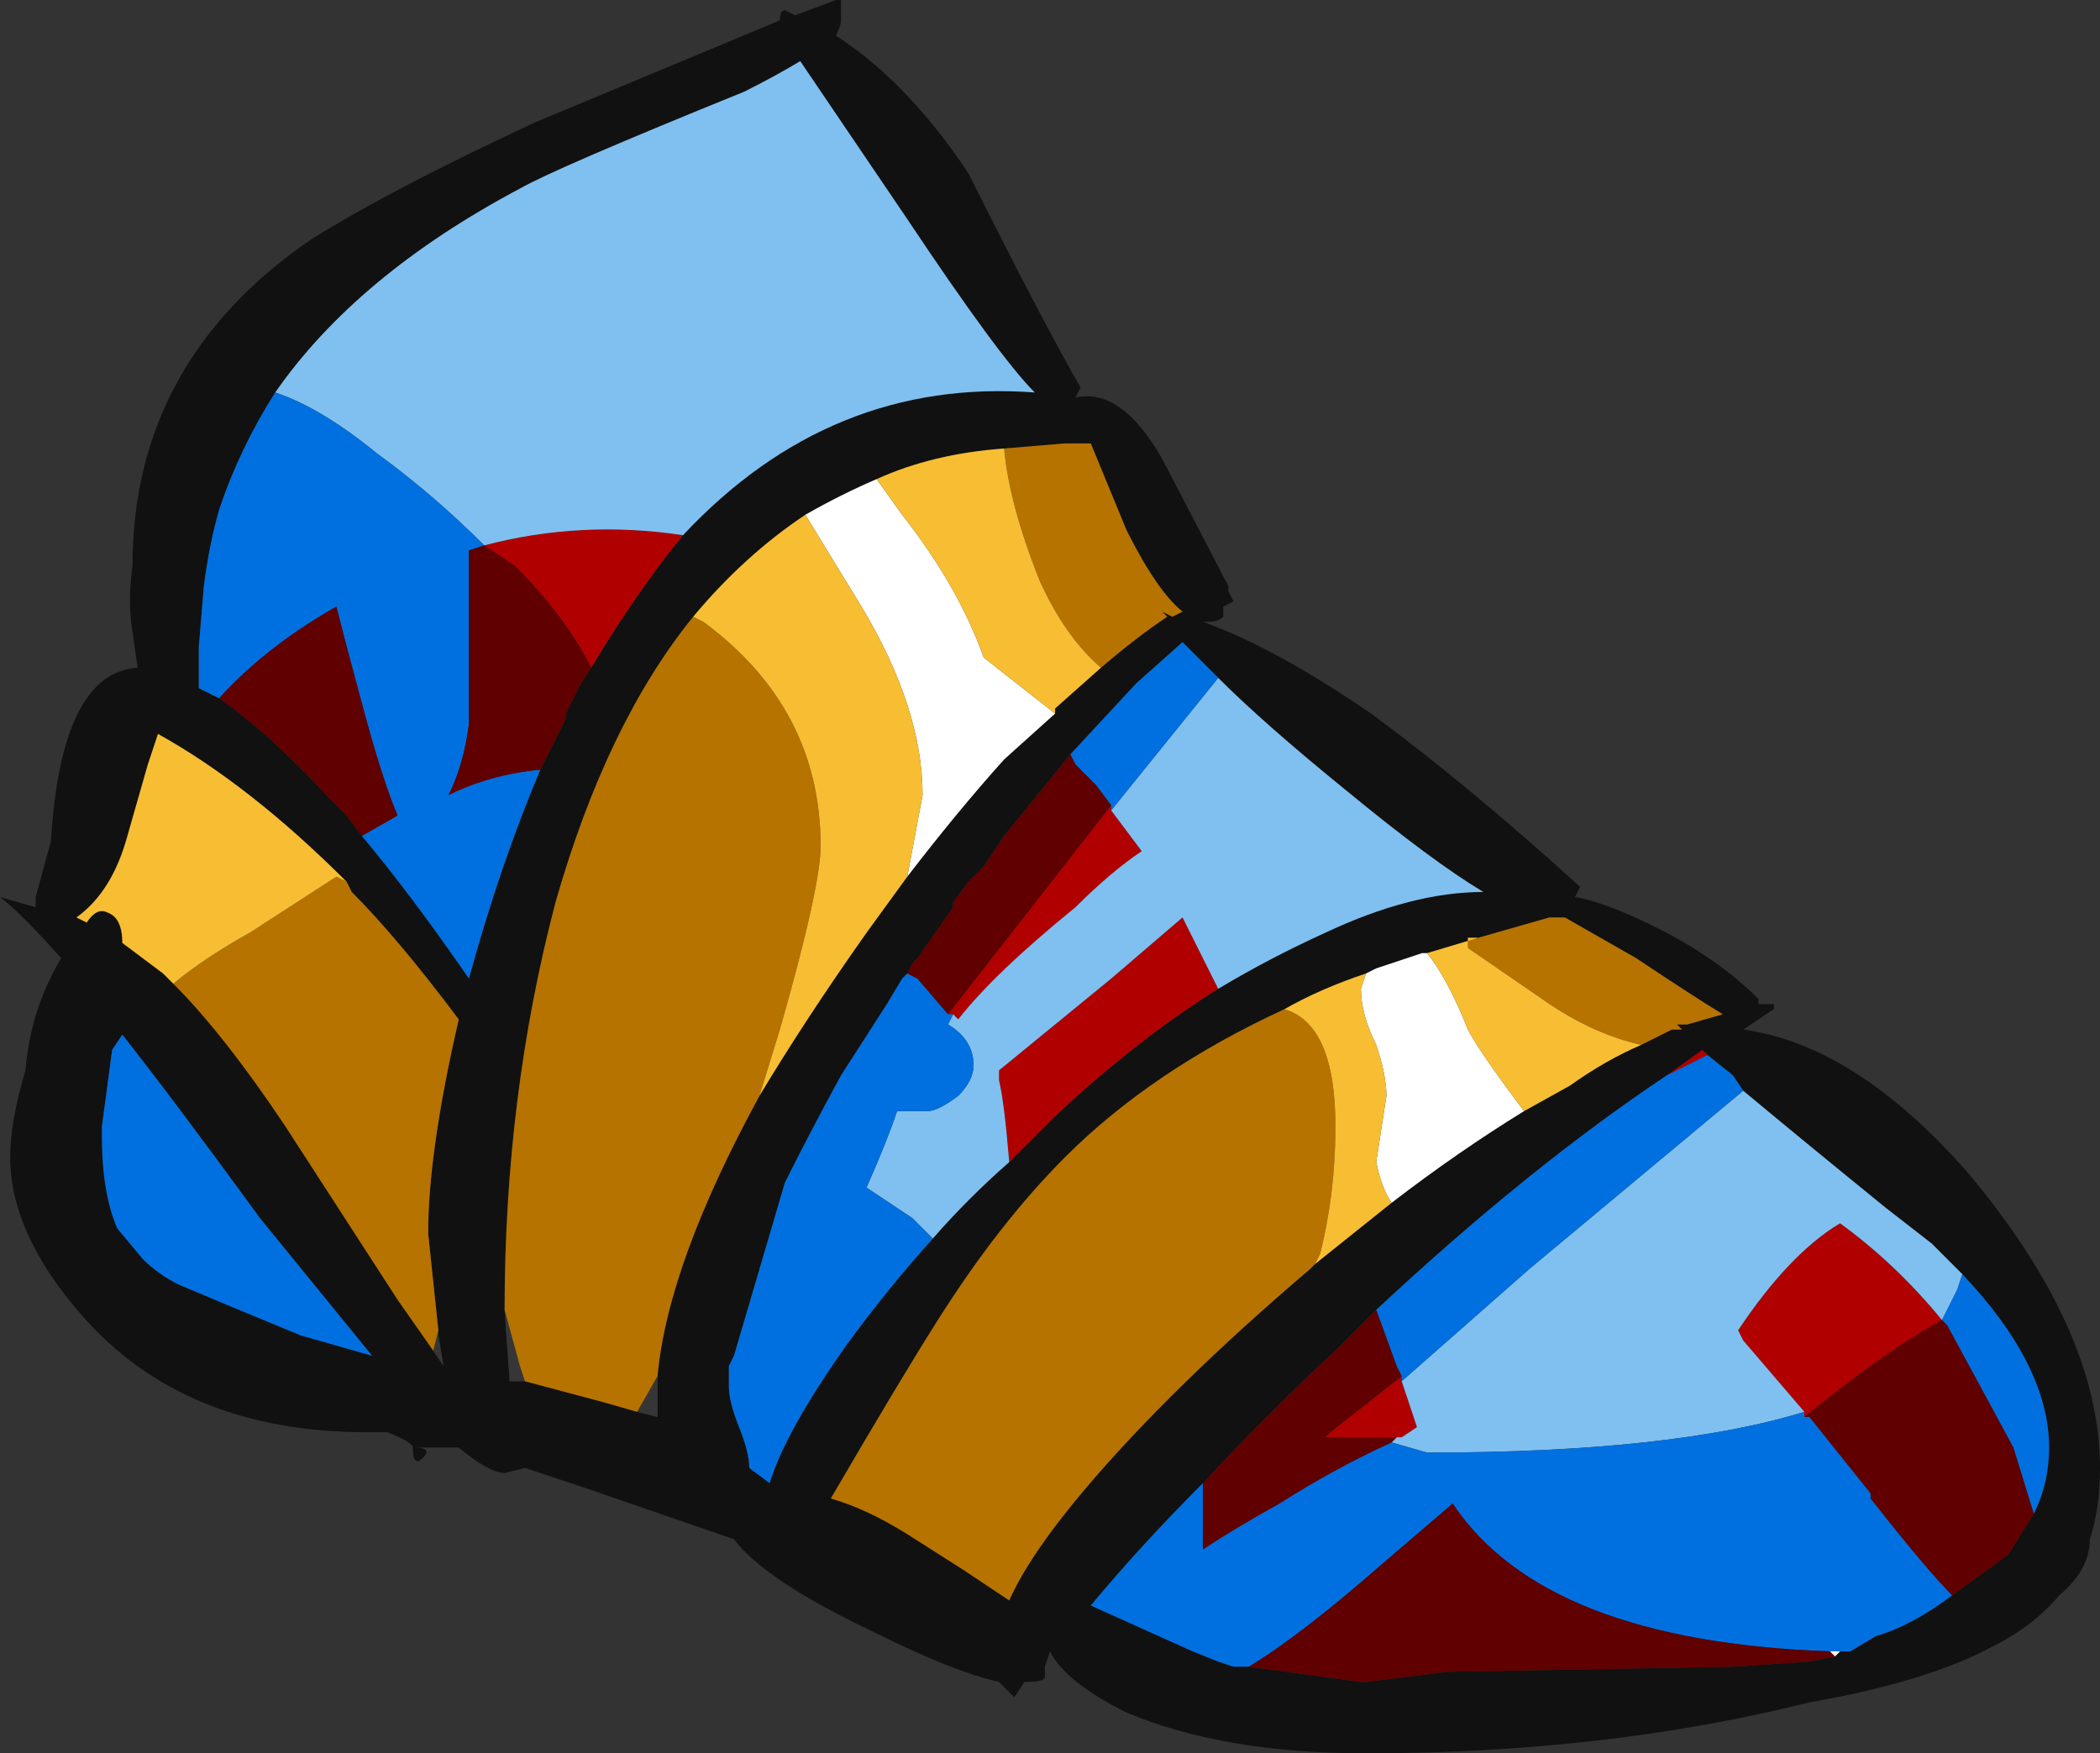 <?xml version="1.0" encoding="UTF-8" standalone="no"?>
<svg xmlns:ffdec="https://www.free-decompiler.com/flash" xmlns:xlink="http://www.w3.org/1999/xlink" ffdec:objectType="frame" height="120.4px" width="144.2px" xmlns="http://www.w3.org/2000/svg">
  <rect width="100%" height="100%" fill="#333333" stroke="none"/>
  <g transform="matrix(1.0, 0.0, 0.0, 1.0, 17.85, 61.6)">
    <use ffdec:characterId="891" height="17.2" transform="matrix(7.0, 0.0, 0.0, 7.0, -17.85, -61.6)" width="20.6" xlink:href="#shape0"/>
  </g>
  <defs>
    <g id="shape0" transform="matrix(1.0, 0.0, 0.0, 1.0, 2.55, 8.8)">
      <path d="M5.15 -8.7 L5.25 -8.65 5.65 -8.8 5.7 -8.8 5.7 -8.6 Q5.7 -8.55 5.65 -8.45 6.35 -8.0 6.95 -7.1 7.7 -5.6 8.05 -5.0 L8.0 -4.9 Q8.45 -5.0 8.85 -4.3 L9.5 -3.05 9.5 -3.0 9.55 -2.9 9.45 -2.85 9.45 -2.75 Q9.4 -2.7 9.3 -2.7 L9.25 -2.7 Q9.95 -2.45 10.9 -1.8 11.85 -1.1 12.95 -0.1 L12.9 0.0 Q13.2 0.05 13.7 0.3 14.3 0.6 14.7 1.0 L14.7 1.05 14.85 1.05 14.85 1.1 14.55 1.3 Q15.65 1.45 16.75 2.7 18.05 4.25 18.05 5.6 18.05 6.0 17.95 6.3 17.95 6.6 17.65 6.85 17.4 7.15 17.0 7.35 16.35 7.7 15.2 7.9 13.2 8.4 10.85 8.4 9.45 8.4 8.5 8.0 7.9 7.7 7.75 7.4 L7.7 7.55 7.7 7.65 Q7.7 7.7 7.5 7.7 L7.4 7.85 7.25 7.7 Q6.8 7.6 6.0 7.2 4.95 6.7 4.65 6.3 L3.2 5.8 2.6 5.6 2.4 5.65 Q2.25 5.65 1.95 5.4 L1.5 5.4 Q1.7 5.4 1.6 5.5 1.5 5.6 1.5 5.4 1.5 5.35 1.25 5.25 L1.05 5.25 Q-0.75 5.25 -1.75 4.1 -2.45 3.3 -2.45 2.55 -2.45 2.2 -2.3 1.7 -2.25 1.1 -1.95 0.6 -2.35 0.15 -2.55 0.0 L-2.2 0.1 -2.2 0.0 -2.05 -0.55 Q-1.95 -2.2 -1.2 -2.25 L-1.25 -2.6 Q-1.3 -2.9 -1.25 -3.25 -1.25 -5.25 0.5 -6.45 1.3 -6.95 2.7 -7.6 L5.1 -8.6 Q5.1 -8.7 5.15 -8.7 M4.15 -3.55 Q5.6 -5.1 7.6 -4.95 7.25 -5.3 6.35 -6.65 L5.3 -8.2 Q5.05 -8.05 4.75 -7.9 2.9 -7.15 2.55 -6.95 0.95 -6.1 0.15 -4.95 -0.2 -4.4 -0.4 -3.8 -0.5 -3.45 -0.55 -3.05 L-0.6 -2.45 -0.6 -2.05 -0.4 -1.95 Q0.1 -1.6 0.7 -0.95 L0.85 -0.8 1.0 -0.6 Q1.5 0.0 2.05 0.8 2.35 -0.3 2.75 -1.25 L3.0 -1.75 3.0 -1.8 3.15 -2.1 3.25 -2.25 Q3.7 -3.0 4.15 -3.55 M-0.85 0.85 Q-0.35 1.35 0.25 2.25 L1.35 3.95 1.7 4.45 1.8 4.6 1.75 4.3 1.75 4.25 1.65 3.3 Q1.65 2.5 1.95 1.2 1.35 0.4 0.9 -0.05 L0.85 -0.15 Q-0.1 -1.1 -1.0 -1.6 L-1.1 -1.3 -1.3 -0.6 Q-1.45 -0.05 -1.8 0.2 L-1.7 0.25 Q-1.6 0.1 -1.5 0.15 -1.35 0.2 -1.35 0.45 L-0.95 0.75 -0.85 0.85 M4.9 1.95 Q5.35 1.2 5.95 0.35 L6.35 -0.2 Q6.85 -0.85 7.3 -1.35 L7.8 -1.8 7.8 -1.85 8.25 -2.25 Q8.6 -2.55 8.9 -2.75 L8.85 -2.8 8.95 -2.75 9.05 -2.8 Q8.8 -3.0 8.5 -3.6 L8.15 -4.45 7.9 -4.45 7.3 -4.4 Q6.6 -4.35 6.05 -4.1 5.7 -3.95 5.35 -3.75 4.75 -3.35 4.25 -2.75 3.4 -1.7 2.9 0.05 2.4 1.95 2.4 4.05 L2.45 4.75 2.6 4.75 3.35 4.95 3.7 5.05 3.9 5.1 3.9 4.7 Q4.0 3.6 4.9 1.95 M7.95 -1.4 L7.3 -0.6 7.1 -0.3 6.95 -0.15 6.8 0.05 6.8 0.1 6.45 0.6 6.4 0.65 6.35 0.75 6.3 0.8 6.15 1.05 5.7 1.75 Q5.4 2.3 5.15 2.8 L4.65 4.5 4.6 4.6 4.6 4.8 Q4.6 4.95 4.7 5.2 4.8 5.45 4.8 5.6 L5.0 5.75 Q5.15 5.25 5.75 4.4 6.15 3.85 6.6 3.35 6.95 2.95 7.35 2.6 L7.8 2.15 Q8.6 1.4 9.4 0.9 9.9 0.6 10.45 0.35 11.3 -0.05 12.0 -0.05 11.5 -0.35 10.65 -1.05 9.85 -1.7 9.4 -2.15 9.2 -2.35 9.05 -2.5 L8.6 -2.1 7.95 -1.4 M17.4 6.05 Q17.55 5.75 17.55 5.4 17.55 4.6 16.7 3.7 L16.4 3.4 15.95 3.05 Q15.15 2.4 14.55 1.9 L14.45 1.75 14.2 1.55 14.15 1.5 13.8 1.75 Q12.45 2.65 10.95 4.05 L10.6 4.4 Q9.85 5.1 9.25 5.75 8.65 6.35 8.15 6.95 L9.15 7.4 9.4 7.5 9.55 7.55 9.7 7.55 10.8 7.7 10.85 7.7 11.65 7.6 14.45 7.55 15.2 7.5 15.45 7.45 15.5 7.4 15.6 7.4 15.85 7.25 Q16.2 7.15 16.6 6.85 L17.15 6.45 17.4 6.05 M13.55 1.45 L13.85 1.3 13.95 1.3 13.9 1.25 14.0 1.25 14.35 1.15 Q14.1 1.0 13.5 0.6 L12.8 0.2 12.65 0.2 11.95 0.4 11.45 0.55 11.4 0.55 10.95 0.7 10.85 0.75 Q10.4 0.9 10.05 1.1 8.75 1.7 7.9 2.55 7.25 3.2 6.65 4.15 6.3 4.7 5.6 5.9 5.95 6.0 6.35 6.25 L6.9 6.6 7.35 6.9 Q7.55 6.45 8.1 5.8 8.95 4.8 10.3 3.65 L10.35 3.6 11.1 3.0 Q11.75 2.5 12.4 2.1 L12.85 1.85 Q13.2 1.6 13.55 1.45 M1.1 4.5 L0.0 3.15 Q-0.8 2.05 -1.35 1.35 L-1.45 1.5 -1.55 2.25 -1.55 2.35 Q-1.55 2.9 -1.4 3.25 L-1.15 3.55 Q-1.0 3.7 -0.8 3.8 -0.45 3.95 0.4 4.3 L1.1 4.5" fill="#111111" fill-rule="evenodd" stroke="none"/>
      <path d="M2.2 -3.45 Q3.15 -3.7 4.15 -3.55 3.7 -3.0 3.25 -2.25 3.0 -2.75 2.5 -3.25 L2.2 -3.45 M6.75 1.15 L8.35 -0.9 8.35 -0.85 8.65 -0.45 Q8.35 -0.25 8.0 0.1 7.2 0.75 6.85 1.2 L6.8 1.15 6.75 1.15 M9.4 0.9 Q8.6 1.4 7.8 2.15 L7.35 2.6 Q7.3 2.0 7.25 1.8 L7.25 1.7 8.35 0.8 9.05 0.2 9.4 0.9 M13.8 1.75 L14.15 1.5 14.2 1.55 13.8 1.75 M15.15 5.05 L14.55 4.35 14.5 4.25 Q15.0 3.5 15.5 3.2 16.05 3.6 16.5 4.15 15.95 4.45 15.15 5.1 L15.15 5.05 M11.2 4.75 L11.35 5.2 11.2 5.3 10.45 5.3 10.5 5.25 11.2 4.7 11.2 4.75" fill="#b00000" fill-rule="evenodd" stroke="none"/>
      <path d="M1.7 4.45 L1.75 4.25 1.75 4.3 1.8 4.6 1.7 4.45 M2.4 4.05 L2.55 4.6 2.6 4.75 2.45 4.75 2.4 4.05 M3.7 5.05 L3.9 4.7 3.9 5.1 3.7 5.05" fill="#363636" fill-rule="evenodd" stroke="none"/>
      <path d="M6.35 -0.2 L6.5 -1.0 Q6.5 -1.85 5.9 -2.85 L5.35 -3.75 Q5.7 -3.95 6.05 -4.1 L6.3 -3.75 Q6.85 -3.05 7.1 -2.35 L7.8 -1.8 7.3 -1.35 Q6.85 -0.85 6.35 -0.2 M15.6 7.4 L15.5 7.4 15.45 7.45 15.4 7.4 15.6 7.4 M12.4 2.1 Q11.75 2.5 11.1 3.0 11.0 2.85 10.95 2.6 L11.05 1.95 Q11.05 1.75 10.95 1.45 10.8 1.15 10.8 0.9 L10.85 0.75 10.95 0.7 11.4 0.55 11.45 0.55 Q11.65 0.8 11.85 1.3 11.95 1.5 12.4 2.1" fill="#ffffff" fill-rule="evenodd" stroke="none"/>
      <path d="M0.15 -4.95 Q0.95 -6.1 2.55 -6.95 2.9 -7.15 4.75 -7.9 5.05 -8.05 5.3 -8.2 L6.35 -6.65 Q7.25 -5.3 7.6 -4.95 5.6 -5.1 4.15 -3.55 3.15 -3.7 2.2 -3.45 1.7 -3.95 1.15 -4.35 0.6 -4.8 0.15 -4.95 M9.4 -2.15 Q9.85 -1.7 10.65 -1.05 11.5 -0.35 12.0 -0.05 11.3 -0.05 10.45 0.35 9.9 0.6 9.4 0.9 L9.05 0.2 8.35 0.8 7.25 1.7 7.25 1.8 Q7.3 2.0 7.35 2.6 6.95 2.95 6.6 3.35 L6.4 3.15 5.95 2.85 Q6.15 2.4 6.25 2.1 L6.55 2.1 Q6.65 2.1 6.85 1.95 7.0 1.8 7.0 1.65 7.0 1.4 6.75 1.25 L6.8 1.15 6.85 1.2 Q7.2 0.75 8.0 0.1 8.35 -0.25 8.65 -0.45 L8.35 -0.85 9.4 -2.15 M16.7 3.7 L16.65 3.85 16.5 4.15 Q16.05 3.6 15.5 3.2 15.0 3.5 14.5 4.25 L14.55 4.35 15.15 5.05 Q13.85 5.45 11.45 5.45 L11.1 5.35 11.15 5.3 11.2 5.3 11.35 5.2 11.2 4.75 12.45 3.65 14.55 1.9 Q15.15 2.4 15.95 3.05 L16.4 3.4 16.7 3.7" fill="#80c0f0" fill-rule="evenodd" stroke="none"/>
      <path d="M0.15 -4.95 Q0.6 -4.8 1.15 -4.35 1.7 -3.95 2.2 -3.45 L2.05 -3.4 2.05 -2.9 Q2.05 -1.9 2.05 -1.7 2.0 -1.3 1.85 -1.0 2.25 -1.2 2.75 -1.25 2.35 -0.3 2.05 0.8 1.5 0.0 1.0 -0.6 L1.35 -0.8 Q1.2 -1.15 1.0 -1.9 0.85 -2.45 0.75 -2.85 0.05 -2.45 -0.4 -1.95 L-0.6 -2.05 -0.6 -2.45 -0.55 -3.05 Q-0.5 -3.45 -0.4 -3.8 -0.2 -4.4 0.15 -4.95 M6.35 0.75 L6.45 0.8 6.75 1.15 6.8 1.15 6.75 1.25 Q7.0 1.4 7.0 1.65 7.0 1.8 6.85 1.95 6.65 2.1 6.55 2.1 L6.25 2.1 Q6.15 2.4 5.95 2.85 L6.4 3.15 6.6 3.35 Q6.15 3.85 5.75 4.4 5.15 5.25 5.0 5.75 L4.8 5.6 Q4.8 5.45 4.7 5.2 4.6 4.95 4.6 4.8 L4.6 4.6 4.65 4.5 5.15 2.8 Q5.4 2.3 5.7 1.75 L6.15 1.05 6.3 0.8 6.35 0.75 M8.35 -0.9 L8.2 -1.1 8.0 -1.3 7.95 -1.4 8.6 -2.1 9.05 -2.5 Q9.2 -2.35 9.4 -2.15 L8.35 -0.85 8.35 -0.9 M16.7 3.7 Q17.55 4.6 17.55 5.4 17.55 5.75 17.4 6.05 L17.2 5.4 16.55 4.2 16.5 4.15 16.65 3.85 16.7 3.7 M16.6 6.85 Q16.2 7.15 15.85 7.25 L15.6 7.4 15.4 7.4 Q12.6 7.3 11.7 5.95 L11.0 6.55 Q10.2 7.25 9.7 7.55 L9.55 7.55 9.4 7.5 9.15 7.4 8.15 6.95 Q8.65 6.35 9.25 5.75 L9.25 6.4 Q9.55 6.2 10.0 5.95 10.55 5.6 11.1 5.35 L11.45 5.45 Q13.85 5.45 15.15 5.05 L15.15 5.1 15.2 5.1 15.8 5.85 15.8 5.9 Q16.35 6.6 16.6 6.85 M10.95 4.05 Q12.45 2.65 13.8 1.75 L14.2 1.55 14.45 1.75 14.55 1.9 12.45 3.65 11.2 4.75 11.2 4.7 11.15 4.6 10.95 4.05 M1.1 4.5 L0.4 4.3 Q-0.45 3.95 -0.8 3.8 -1.0 3.7 -1.15 3.55 L-1.4 3.25 Q-1.55 2.9 -1.55 2.35 L-1.55 2.25 -1.45 1.5 -1.35 1.35 Q-0.8 2.05 0.0 3.15 L1.1 4.5" fill="#0070e0" fill-rule="evenodd" stroke="none"/>
      <path d="M-0.85 0.85 Q-0.55 0.6 -0.1 0.35 L0.75 -0.2 0.85 -0.15 0.9 -0.05 Q1.35 0.4 1.95 1.2 1.65 2.5 1.65 3.3 L1.75 4.25 1.7 4.45 1.35 3.95 0.25 2.25 Q-0.35 1.35 -0.85 0.85 M4.25 -2.75 L4.35 -2.7 Q5.5 -1.85 5.5 -0.5 5.5 -0.1 5.1 1.3 L4.9 1.95 Q4.0 3.6 3.9 4.7 L3.7 5.05 3.35 4.95 2.6 4.75 2.55 4.6 2.4 4.05 Q2.4 1.95 2.9 0.05 3.4 -1.7 4.25 -2.75 M8.25 -2.25 Q7.9 -2.55 7.65 -3.1 7.35 -3.85 7.3 -4.4 L7.9 -4.45 8.15 -4.45 8.5 -3.6 Q8.8 -3.0 9.05 -2.8 L8.95 -2.75 8.85 -2.8 8.9 -2.75 Q8.6 -2.55 8.25 -2.25 M11.95 0.4 L12.65 0.2 12.8 0.2 13.5 0.6 Q14.1 1.0 14.35 1.15 L14.0 1.25 13.9 1.25 13.95 1.3 13.85 1.3 13.55 1.45 Q13.1 1.35 12.65 1.05 L11.85 0.5 11.85 0.4 11.95 0.4 M10.35 3.6 L10.3 3.65 Q8.95 4.8 8.1 5.8 7.55 6.45 7.35 6.9 L6.9 6.6 6.35 6.25 Q5.95 6.0 5.6 5.9 6.3 4.7 6.65 4.15 7.25 3.2 7.9 2.55 8.75 1.7 10.05 1.1 10.55 1.25 10.55 2.25 10.55 2.9 10.4 3.5 L10.35 3.6" fill="#b67300" fill-rule="evenodd" stroke="none"/>
      <path d="M0.85 -0.15 L0.75 -0.2 -0.1 0.35 Q-0.55 0.6 -0.85 0.85 L-0.95 0.75 -1.35 0.45 Q-1.35 0.2 -1.5 0.15 -1.6 0.1 -1.7 0.25 L-1.8 0.2 Q-1.45 -0.05 -1.3 -0.6 L-1.1 -1.3 -1.0 -1.6 Q-0.1 -1.1 0.85 -0.15 M4.9 1.95 L5.1 1.3 Q5.5 -0.1 5.5 -0.5 5.5 -1.85 4.35 -2.7 L4.25 -2.75 Q4.75 -3.35 5.35 -3.75 L5.9 -2.85 Q6.5 -1.85 6.5 -1.0 L6.35 -0.2 5.95 0.35 Q5.35 1.2 4.9 1.95 M7.8 -1.8 L7.1 -2.35 Q6.85 -3.05 6.3 -3.75 L6.05 -4.1 Q6.6 -4.35 7.3 -4.4 7.35 -3.85 7.65 -3.1 7.9 -2.55 8.25 -2.25 L7.8 -1.85 7.8 -1.8 M11.95 0.4 L11.85 0.4 11.85 0.5 12.65 1.05 Q13.1 1.35 13.55 1.45 13.2 1.6 12.85 1.85 L12.4 2.1 Q11.95 1.5 11.85 1.3 11.65 0.8 11.45 0.55 L11.95 0.4 M11.1 3.0 L10.35 3.6 10.4 3.5 Q10.55 2.9 10.55 2.25 10.55 1.25 10.05 1.1 10.4 0.9 10.85 0.75 L10.8 0.9 Q10.8 1.15 10.95 1.45 11.05 1.75 11.05 1.95 L10.95 2.6 Q11.0 2.85 11.1 3.0" fill="#f7be33" fill-rule="evenodd" stroke="none"/>
      <path d="M3.25 -2.25 L3.15 -2.1 3.0 -1.8 3.0 -1.75 2.75 -1.25 Q2.25 -1.2 1.85 -1.0 2.0 -1.3 2.05 -1.7 2.05 -1.9 2.05 -2.9 L2.05 -3.4 2.2 -3.45 2.5 -3.25 Q3.0 -2.75 3.25 -2.25 M1.0 -0.6 L0.85 -0.8 0.7 -0.95 Q0.1 -1.6 -0.4 -1.95 0.05 -2.45 0.75 -2.85 0.85 -2.45 1.0 -1.9 1.2 -1.15 1.35 -0.8 L1.0 -0.6 M6.35 0.75 L6.4 0.65 6.45 0.6 6.8 0.1 6.8 0.05 6.95 -0.15 7.1 -0.3 7.3 -0.6 7.95 -1.4 8.0 -1.3 8.2 -1.1 8.35 -0.9 6.75 1.15 6.45 0.8 6.35 0.75 M16.5 4.15 L16.55 4.2 17.2 5.4 17.4 6.05 17.15 6.45 16.6 6.85 Q16.35 6.6 15.8 5.9 L15.8 5.85 15.2 5.1 15.15 5.1 Q15.95 4.45 16.5 4.15 M15.45 7.45 L15.2 7.5 14.45 7.55 11.65 7.6 10.85 7.7 10.8 7.7 9.7 7.55 Q10.2 7.25 11.0 6.55 L11.7 5.95 Q12.6 7.3 15.4 7.4 L15.45 7.45 M9.25 5.75 Q9.85 5.1 10.6 4.4 L10.95 4.05 11.15 4.6 11.2 4.7 10.5 5.25 10.45 5.3 11.2 5.3 11.15 5.3 11.1 5.35 Q10.55 5.6 10.0 5.95 9.55 6.2 9.25 6.4 L9.25 5.75" fill="#600000" fill-rule="evenodd" stroke="none"/>
    </g>
  </defs>
</svg>
